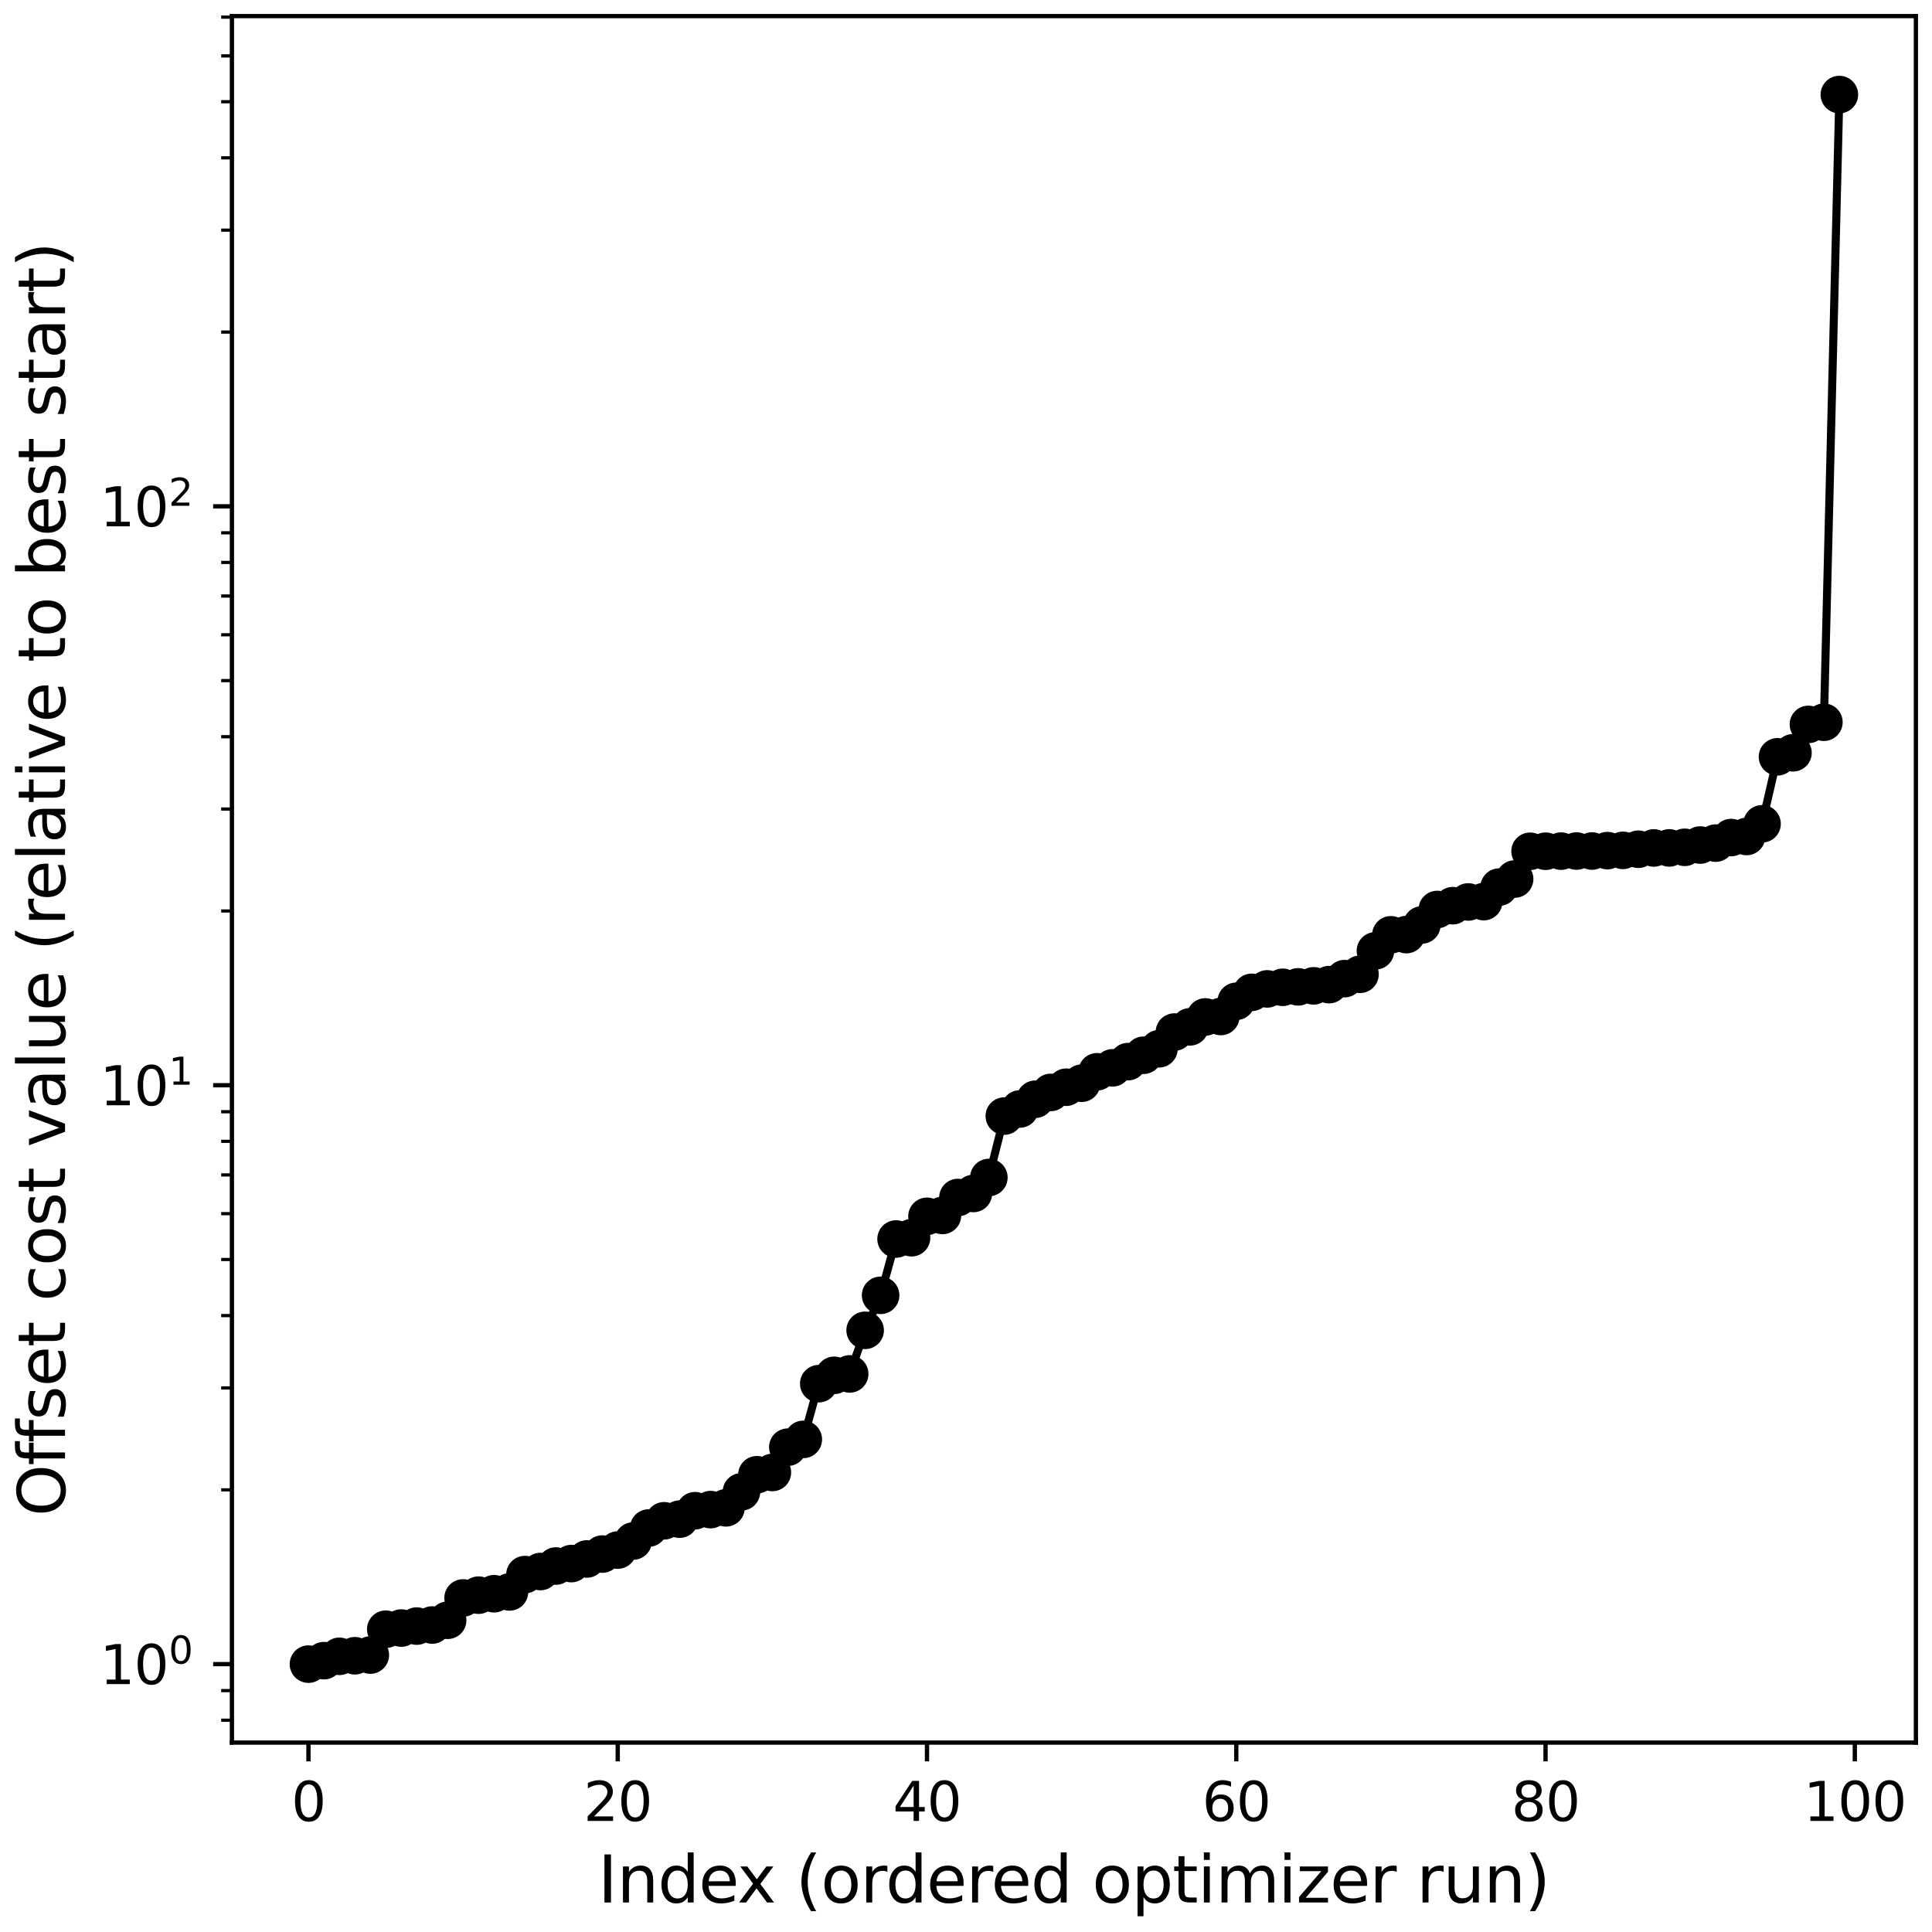 <?xml version="1.0" encoding="utf-8" standalone="no"?>
<!DOCTYPE svg PUBLIC "-//W3C//DTD SVG 1.1//EN"
  "http://www.w3.org/Graphics/SVG/1.1/DTD/svg11.dtd">
<svg xmlns:xlink="http://www.w3.org/1999/xlink" width="360pt" height="360pt" viewBox="0 0 360 360" xmlns="http://www.w3.org/2000/svg" version="1.1">
 <defs>
  <style type="text/css">*{stroke-linejoin: round; stroke-linecap: butt}</style>
 </defs>
 <g id="figure_1">
  <g id="patch_1">
   <path d="M 0 360 
L 360 360 
L 360 0 
L 0 0 
z
" style="fill: #ffffff"/>
  </g>
  <g id="axes_1">
   <g id="patch_2">
    <path d="M 43.214 324.708 
L 357 324.708 
L 357 3 
L 43.214 3 
z
" style="fill: #ffffff"/>
   </g>
   <g id="matplotlib.axis_1">
    <g id="xtick_1">
     <g id="line2d_1">
      <defs>
       <path id="m463ce1bfd2" d="M 0 0 
L 0 3.5 
" style="stroke: #000000; stroke-width: 0.8"/>
      </defs>
      <g>
       <use xlink:href="#m463ce1bfd2" x="57.477" y="324.708" style="stroke: #000000; stroke-width: 0.8"/>
      </g>
     </g>
     <g id="text_1">
      <!-- 0 -->
      <g transform="translate(54.296 339.306) scale(0.1 -0.1)">
       <defs>
        <path id="DejaVuSans-30" d="M 2034 4250 
Q 1547 4250 1301 3770 
Q 1056 3291 1056 2328 
Q 1056 1369 1301 889 
Q 1547 409 2034 409 
Q 2525 409 2770 889 
Q 3016 1369 3016 2328 
Q 3016 3291 2770 3770 
Q 2525 4250 2034 4250 
z
M 2034 4750 
Q 2819 4750 3233 4129 
Q 3647 3509 3647 2328 
Q 3647 1150 3233 529 
Q 2819 -91 2034 -91 
Q 1250 -91 836 529 
Q 422 1150 422 2328 
Q 422 3509 836 4129 
Q 1250 4750 2034 4750 
z
" transform="scale(0.016)"/>
       </defs>
       <use xlink:href="#DejaVuSans-30"/>
      </g>
     </g>
    </g>
    <g id="xtick_2">
     <g id="line2d_2">
      <g>
       <use xlink:href="#m463ce1bfd2" x="115.105" y="324.708" style="stroke: #000000; stroke-width: 0.8"/>
      </g>
     </g>
     <g id="text_2">
      <!-- 20 -->
      <g transform="translate(108.743 339.306) scale(0.1 -0.1)">
       <defs>
        <path id="DejaVuSans-32" d="M 1228 531 
L 3431 531 
L 3431 0 
L 469 0 
L 469 531 
Q 828 903 1448 1529 
Q 2069 2156 2228 2338 
Q 2531 2678 2651 2914 
Q 2772 3150 2772 3378 
Q 2772 3750 2511 3984 
Q 2250 4219 1831 4219 
Q 1534 4219 1204 4116 
Q 875 4013 500 3803 
L 500 4441 
Q 881 4594 1212 4672 
Q 1544 4750 1819 4750 
Q 2544 4750 2975 4387 
Q 3406 4025 3406 3419 
Q 3406 3131 3298 2873 
Q 3191 2616 2906 2266 
Q 2828 2175 2409 1742 
Q 1991 1309 1228 531 
z
" transform="scale(0.016)"/>
       </defs>
       <use xlink:href="#DejaVuSans-32"/>
       <use xlink:href="#DejaVuSans-30" x="63.623"/>
      </g>
     </g>
    </g>
    <g id="xtick_3">
     <g id="line2d_3">
      <g>
       <use xlink:href="#m463ce1bfd2" x="172.733" y="324.708" style="stroke: #000000; stroke-width: 0.8"/>
      </g>
     </g>
     <g id="text_3">
      <!-- 40 -->
      <g transform="translate(166.371 339.306) scale(0.1 -0.1)">
       <defs>
        <path id="DejaVuSans-34" d="M 2419 4116 
L 825 1625 
L 2419 1625 
L 2419 4116 
z
M 2253 4666 
L 3047 4666 
L 3047 1625 
L 3713 1625 
L 3713 1100 
L 3047 1100 
L 3047 0 
L 2419 0 
L 2419 1100 
L 313 1100 
L 313 1709 
L 2253 4666 
z
" transform="scale(0.016)"/>
       </defs>
       <use xlink:href="#DejaVuSans-34"/>
       <use xlink:href="#DejaVuSans-30" x="63.623"/>
      </g>
     </g>
    </g>
    <g id="xtick_4">
     <g id="line2d_4">
      <g>
       <use xlink:href="#m463ce1bfd2" x="230.362" y="324.708" style="stroke: #000000; stroke-width: 0.8"/>
      </g>
     </g>
     <g id="text_4">
      <!-- 60 -->
      <g transform="translate(223.999 339.306) scale(0.1 -0.1)">
       <defs>
        <path id="DejaVuSans-36" d="M 2113 2584 
Q 1688 2584 1439 2293 
Q 1191 2003 1191 1497 
Q 1191 994 1439 701 
Q 1688 409 2113 409 
Q 2538 409 2786 701 
Q 3034 994 3034 1497 
Q 3034 2003 2786 2293 
Q 2538 2584 2113 2584 
z
M 3366 4563 
L 3366 3988 
Q 3128 4100 2886 4159 
Q 2644 4219 2406 4219 
Q 1781 4219 1451 3797 
Q 1122 3375 1075 2522 
Q 1259 2794 1537 2939 
Q 1816 3084 2150 3084 
Q 2853 3084 3261 2657 
Q 3669 2231 3669 1497 
Q 3669 778 3244 343 
Q 2819 -91 2113 -91 
Q 1303 -91 875 529 
Q 447 1150 447 2328 
Q 447 3434 972 4092 
Q 1497 4750 2381 4750 
Q 2619 4750 2861 4703 
Q 3103 4656 3366 4563 
z
" transform="scale(0.016)"/>
       </defs>
       <use xlink:href="#DejaVuSans-36"/>
       <use xlink:href="#DejaVuSans-30" x="63.623"/>
      </g>
     </g>
    </g>
    <g id="xtick_5">
     <g id="line2d_5">
      <g>
       <use xlink:href="#m463ce1bfd2" x="287.99" y="324.708" style="stroke: #000000; stroke-width: 0.8"/>
      </g>
     </g>
     <g id="text_5">
      <!-- 80 -->
      <g transform="translate(281.627 339.306) scale(0.1 -0.1)">
       <defs>
        <path id="DejaVuSans-38" d="M 2034 2216 
Q 1584 2216 1326 1975 
Q 1069 1734 1069 1313 
Q 1069 891 1326 650 
Q 1584 409 2034 409 
Q 2484 409 2743 651 
Q 3003 894 3003 1313 
Q 3003 1734 2745 1975 
Q 2488 2216 2034 2216 
z
M 1403 2484 
Q 997 2584 770 2862 
Q 544 3141 544 3541 
Q 544 4100 942 4425 
Q 1341 4750 2034 4750 
Q 2731 4750 3128 4425 
Q 3525 4100 3525 3541 
Q 3525 3141 3298 2862 
Q 3072 2584 2669 2484 
Q 3125 2378 3379 2068 
Q 3634 1759 3634 1313 
Q 3634 634 3220 271 
Q 2806 -91 2034 -91 
Q 1263 -91 848 271 
Q 434 634 434 1313 
Q 434 1759 690 2068 
Q 947 2378 1403 2484 
z
M 1172 3481 
Q 1172 3119 1398 2916 
Q 1625 2713 2034 2713 
Q 2441 2713 2670 2916 
Q 2900 3119 2900 3481 
Q 2900 3844 2670 4047 
Q 2441 4250 2034 4250 
Q 1625 4250 1398 4047 
Q 1172 3844 1172 3481 
z
" transform="scale(0.016)"/>
       </defs>
       <use xlink:href="#DejaVuSans-38"/>
       <use xlink:href="#DejaVuSans-30" x="63.623"/>
      </g>
     </g>
    </g>
    <g id="xtick_6">
     <g id="line2d_6">
      <g>
       <use xlink:href="#m463ce1bfd2" x="345.618" y="324.708" style="stroke: #000000; stroke-width: 0.8"/>
      </g>
     </g>
     <g id="text_6">
      <!-- 100 -->
      <g transform="translate(336.074 339.306) scale(0.1 -0.1)">
       <defs>
        <path id="DejaVuSans-31" d="M 794 531 
L 1825 531 
L 1825 4091 
L 703 3866 
L 703 4441 
L 1819 4666 
L 2450 4666 
L 2450 531 
L 3481 531 
L 3481 0 
L 794 0 
L 794 531 
z
" transform="scale(0.016)"/>
       </defs>
       <use xlink:href="#DejaVuSans-31"/>
       <use xlink:href="#DejaVuSans-30" x="63.623"/>
       <use xlink:href="#DejaVuSans-30" x="127.246"/>
      </g>
     </g>
    </g>
    <g id="text_7">
     <!-- Index (ordered optimizer run) -->
     <g transform="translate(111.429 354.504) scale(0.12 -0.12)">
      <defs>
       <path id="DejaVuSans-49" d="M 628 4666 
L 1259 4666 
L 1259 0 
L 628 0 
L 628 4666 
z
" transform="scale(0.016)"/>
       <path id="DejaVuSans-6e" d="M 3513 2113 
L 3513 0 
L 2938 0 
L 2938 2094 
Q 2938 2591 2744 2837 
Q 2550 3084 2163 3084 
Q 1697 3084 1428 2787 
Q 1159 2491 1159 1978 
L 1159 0 
L 581 0 
L 581 3500 
L 1159 3500 
L 1159 2956 
Q 1366 3272 1645 3428 
Q 1925 3584 2291 3584 
Q 2894 3584 3203 3211 
Q 3513 2838 3513 2113 
z
" transform="scale(0.016)"/>
       <path id="DejaVuSans-64" d="M 2906 2969 
L 2906 4863 
L 3481 4863 
L 3481 0 
L 2906 0 
L 2906 525 
Q 2725 213 2448 61 
Q 2172 -91 1784 -91 
Q 1150 -91 751 415 
Q 353 922 353 1747 
Q 353 2572 751 3078 
Q 1150 3584 1784 3584 
Q 2172 3584 2448 3432 
Q 2725 3281 2906 2969 
z
M 947 1747 
Q 947 1113 1208 752 
Q 1469 391 1925 391 
Q 2381 391 2643 752 
Q 2906 1113 2906 1747 
Q 2906 2381 2643 2742 
Q 2381 3103 1925 3103 
Q 1469 3103 1208 2742 
Q 947 2381 947 1747 
z
" transform="scale(0.016)"/>
       <path id="DejaVuSans-65" d="M 3597 1894 
L 3597 1613 
L 953 1613 
Q 991 1019 1311 708 
Q 1631 397 2203 397 
Q 2534 397 2845 478 
Q 3156 559 3463 722 
L 3463 178 
Q 3153 47 2828 -22 
Q 2503 -91 2169 -91 
Q 1331 -91 842 396 
Q 353 884 353 1716 
Q 353 2575 817 3079 
Q 1281 3584 2069 3584 
Q 2775 3584 3186 3129 
Q 3597 2675 3597 1894 
z
M 3022 2063 
Q 3016 2534 2758 2815 
Q 2500 3097 2075 3097 
Q 1594 3097 1305 2825 
Q 1016 2553 972 2059 
L 3022 2063 
z
" transform="scale(0.016)"/>
       <path id="DejaVuSans-78" d="M 3513 3500 
L 2247 1797 
L 3578 0 
L 2900 0 
L 1881 1375 
L 863 0 
L 184 0 
L 1544 1831 
L 300 3500 
L 978 3500 
L 1906 2253 
L 2834 3500 
L 3513 3500 
z
" transform="scale(0.016)"/>
       <path id="DejaVuSans-20" transform="scale(0.016)"/>
       <path id="DejaVuSans-28" d="M 1984 4856 
Q 1566 4138 1362 3434 
Q 1159 2731 1159 2009 
Q 1159 1288 1364 580 
Q 1569 -128 1984 -844 
L 1484 -844 
Q 1016 -109 783 600 
Q 550 1309 550 2009 
Q 550 2706 781 3412 
Q 1013 4119 1484 4856 
L 1984 4856 
z
" transform="scale(0.016)"/>
       <path id="DejaVuSans-6f" d="M 1959 3097 
Q 1497 3097 1228 2736 
Q 959 2375 959 1747 
Q 959 1119 1226 758 
Q 1494 397 1959 397 
Q 2419 397 2687 759 
Q 2956 1122 2956 1747 
Q 2956 2369 2687 2733 
Q 2419 3097 1959 3097 
z
M 1959 3584 
Q 2709 3584 3137 3096 
Q 3566 2609 3566 1747 
Q 3566 888 3137 398 
Q 2709 -91 1959 -91 
Q 1206 -91 779 398 
Q 353 888 353 1747 
Q 353 2609 779 3096 
Q 1206 3584 1959 3584 
z
" transform="scale(0.016)"/>
       <path id="DejaVuSans-72" d="M 2631 2963 
Q 2534 3019 2420 3045 
Q 2306 3072 2169 3072 
Q 1681 3072 1420 2755 
Q 1159 2438 1159 1844 
L 1159 0 
L 581 0 
L 581 3500 
L 1159 3500 
L 1159 2956 
Q 1341 3275 1631 3429 
Q 1922 3584 2338 3584 
Q 2397 3584 2469 3576 
Q 2541 3569 2628 3553 
L 2631 2963 
z
" transform="scale(0.016)"/>
       <path id="DejaVuSans-70" d="M 1159 525 
L 1159 -1331 
L 581 -1331 
L 581 3500 
L 1159 3500 
L 1159 2969 
Q 1341 3281 1617 3432 
Q 1894 3584 2278 3584 
Q 2916 3584 3314 3078 
Q 3713 2572 3713 1747 
Q 3713 922 3314 415 
Q 2916 -91 2278 -91 
Q 1894 -91 1617 61 
Q 1341 213 1159 525 
z
M 3116 1747 
Q 3116 2381 2855 2742 
Q 2594 3103 2138 3103 
Q 1681 3103 1420 2742 
Q 1159 2381 1159 1747 
Q 1159 1113 1420 752 
Q 1681 391 2138 391 
Q 2594 391 2855 752 
Q 3116 1113 3116 1747 
z
" transform="scale(0.016)"/>
       <path id="DejaVuSans-74" d="M 1172 4494 
L 1172 3500 
L 2356 3500 
L 2356 3053 
L 1172 3053 
L 1172 1153 
Q 1172 725 1289 603 
Q 1406 481 1766 481 
L 2356 481 
L 2356 0 
L 1766 0 
Q 1100 0 847 248 
Q 594 497 594 1153 
L 594 3053 
L 172 3053 
L 172 3500 
L 594 3500 
L 594 4494 
L 1172 4494 
z
" transform="scale(0.016)"/>
       <path id="DejaVuSans-69" d="M 603 3500 
L 1178 3500 
L 1178 0 
L 603 0 
L 603 3500 
z
M 603 4863 
L 1178 4863 
L 1178 4134 
L 603 4134 
L 603 4863 
z
" transform="scale(0.016)"/>
       <path id="DejaVuSans-6d" d="M 3328 2828 
Q 3544 3216 3844 3400 
Q 4144 3584 4550 3584 
Q 5097 3584 5394 3201 
Q 5691 2819 5691 2113 
L 5691 0 
L 5113 0 
L 5113 2094 
Q 5113 2597 4934 2840 
Q 4756 3084 4391 3084 
Q 3944 3084 3684 2787 
Q 3425 2491 3425 1978 
L 3425 0 
L 2847 0 
L 2847 2094 
Q 2847 2600 2669 2842 
Q 2491 3084 2119 3084 
Q 1678 3084 1418 2786 
Q 1159 2488 1159 1978 
L 1159 0 
L 581 0 
L 581 3500 
L 1159 3500 
L 1159 2956 
Q 1356 3278 1631 3431 
Q 1906 3584 2284 3584 
Q 2666 3584 2933 3390 
Q 3200 3197 3328 2828 
z
" transform="scale(0.016)"/>
       <path id="DejaVuSans-7a" d="M 353 3500 
L 3084 3500 
L 3084 2975 
L 922 459 
L 3084 459 
L 3084 0 
L 275 0 
L 275 525 
L 2438 3041 
L 353 3041 
L 353 3500 
z
" transform="scale(0.016)"/>
       <path id="DejaVuSans-75" d="M 544 1381 
L 544 3500 
L 1119 3500 
L 1119 1403 
Q 1119 906 1312 657 
Q 1506 409 1894 409 
Q 2359 409 2629 706 
Q 2900 1003 2900 1516 
L 2900 3500 
L 3475 3500 
L 3475 0 
L 2900 0 
L 2900 538 
Q 2691 219 2414 64 
Q 2138 -91 1772 -91 
Q 1169 -91 856 284 
Q 544 659 544 1381 
z
M 1991 3584 
L 1991 3584 
z
" transform="scale(0.016)"/>
       <path id="DejaVuSans-29" d="M 513 4856 
L 1013 4856 
Q 1481 4119 1714 3412 
Q 1947 2706 1947 2009 
Q 1947 1309 1714 600 
Q 1481 -109 1013 -844 
L 513 -844 
Q 928 -128 1133 580 
Q 1338 1288 1338 2009 
Q 1338 2731 1133 3434 
Q 928 4138 513 4856 
z
" transform="scale(0.016)"/>
      </defs>
      <use xlink:href="#DejaVuSans-49"/>
      <use xlink:href="#DejaVuSans-6e" x="29.492"/>
      <use xlink:href="#DejaVuSans-64" x="92.871"/>
      <use xlink:href="#DejaVuSans-65" x="156.348"/>
      <use xlink:href="#DejaVuSans-78" x="216.121"/>
      <use xlink:href="#DejaVuSans-20" x="275.301"/>
      <use xlink:href="#DejaVuSans-28" x="307.088"/>
      <use xlink:href="#DejaVuSans-6f" x="346.102"/>
      <use xlink:href="#DejaVuSans-72" x="407.283"/>
      <use xlink:href="#DejaVuSans-64" x="446.646"/>
      <use xlink:href="#DejaVuSans-65" x="510.123"/>
      <use xlink:href="#DejaVuSans-72" x="571.646"/>
      <use xlink:href="#DejaVuSans-65" x="610.51"/>
      <use xlink:href="#DejaVuSans-64" x="672.033"/>
      <use xlink:href="#DejaVuSans-20" x="735.51"/>
      <use xlink:href="#DejaVuSans-6f" x="767.297"/>
      <use xlink:href="#DejaVuSans-70" x="828.479"/>
      <use xlink:href="#DejaVuSans-74" x="891.955"/>
      <use xlink:href="#DejaVuSans-69" x="931.164"/>
      <use xlink:href="#DejaVuSans-6d" x="958.947"/>
      <use xlink:href="#DejaVuSans-69" x="1056.359"/>
      <use xlink:href="#DejaVuSans-7a" x="1084.143"/>
      <use xlink:href="#DejaVuSans-65" x="1136.633"/>
      <use xlink:href="#DejaVuSans-72" x="1198.156"/>
      <use xlink:href="#DejaVuSans-20" x="1239.27"/>
      <use xlink:href="#DejaVuSans-72" x="1271.057"/>
      <use xlink:href="#DejaVuSans-75" x="1312.17"/>
      <use xlink:href="#DejaVuSans-6e" x="1375.549"/>
      <use xlink:href="#DejaVuSans-29" x="1438.928"/>
     </g>
    </g>
   </g>
   <g id="matplotlib.axis_2">
    <g id="ytick_1">
     <g id="line2d_7">
      <defs>
       <path id="m748cd86ed4" d="M 0 0 
L -3.5 0 
" style="stroke: #000000; stroke-width: 0.8"/>
      </defs>
      <g>
       <use xlink:href="#m748cd86ed4" x="43.214" y="310.085" style="stroke: #000000; stroke-width: 0.8"/>
      </g>
     </g>
     <g id="text_8">
      <!-- $\mathdefault{10^{0}}$ -->
      <g transform="translate(18.614 313.884) scale(0.1 -0.1)">
       <use xlink:href="#DejaVuSans-31" transform="translate(0 0.766)"/>
       <use xlink:href="#DejaVuSans-30" transform="translate(63.623 0.766)"/>
       <use xlink:href="#DejaVuSans-30" transform="translate(128.203 39.047) scale(0.7)"/>
      </g>
     </g>
    </g>
    <g id="ytick_2">
     <g id="line2d_8">
      <g>
       <use xlink:href="#m748cd86ed4" x="43.214" y="202.218" style="stroke: #000000; stroke-width: 0.8"/>
      </g>
     </g>
     <g id="text_9">
      <!-- $\mathdefault{10^{1}}$ -->
      <g transform="translate(18.614 206.017) scale(0.1 -0.1)">
       <use xlink:href="#DejaVuSans-31" transform="translate(0 0.684)"/>
       <use xlink:href="#DejaVuSans-30" transform="translate(63.623 0.684)"/>
       <use xlink:href="#DejaVuSans-31" transform="translate(128.203 38.966) scale(0.7)"/>
      </g>
     </g>
    </g>
    <g id="ytick_3">
     <g id="line2d_9">
      <g>
       <use xlink:href="#m748cd86ed4" x="43.214" y="94.35" style="stroke: #000000; stroke-width: 0.8"/>
      </g>
     </g>
     <g id="text_10">
      <!-- $\mathdefault{10^{2}}$ -->
      <g transform="translate(18.614 98.149) scale(0.1 -0.1)">
       <use xlink:href="#DejaVuSans-31" transform="translate(0 0.766)"/>
       <use xlink:href="#DejaVuSans-30" transform="translate(63.623 0.766)"/>
       <use xlink:href="#DejaVuSans-32" transform="translate(128.203 39.047) scale(0.7)"/>
      </g>
     </g>
    </g>
    <g id="ytick_4">
     <g id="line2d_10">
      <defs>
       <path id="mf59b5f9a38" d="M 0 0 
L -2 0 
" style="stroke: #000000; stroke-width: 0.6"/>
      </defs>
      <g>
       <use xlink:href="#mf59b5f9a38" x="43.214" y="320.538" style="stroke: #000000; stroke-width: 0.6"/>
      </g>
     </g>
    </g>
    <g id="ytick_5">
     <g id="line2d_11">
      <g>
       <use xlink:href="#mf59b5f9a38" x="43.214" y="315.021" style="stroke: #000000; stroke-width: 0.6"/>
      </g>
     </g>
    </g>
    <g id="ytick_6">
     <g id="line2d_12">
      <g>
       <use xlink:href="#mf59b5f9a38" x="43.214" y="277.614" style="stroke: #000000; stroke-width: 0.6"/>
      </g>
     </g>
    </g>
    <g id="ytick_7">
     <g id="line2d_13">
      <g>
       <use xlink:href="#mf59b5f9a38" x="43.214" y="258.619" style="stroke: #000000; stroke-width: 0.6"/>
      </g>
     </g>
    </g>
    <g id="ytick_8">
     <g id="line2d_14">
      <g>
       <use xlink:href="#mf59b5f9a38" x="43.214" y="245.142" style="stroke: #000000; stroke-width: 0.6"/>
      </g>
     </g>
    </g>
    <g id="ytick_9">
     <g id="line2d_15">
      <g>
       <use xlink:href="#mf59b5f9a38" x="43.214" y="234.689" style="stroke: #000000; stroke-width: 0.6"/>
      </g>
     </g>
    </g>
    <g id="ytick_10">
     <g id="line2d_16">
      <g>
       <use xlink:href="#mf59b5f9a38" x="43.214" y="226.148" style="stroke: #000000; stroke-width: 0.6"/>
      </g>
     </g>
    </g>
    <g id="ytick_11">
     <g id="line2d_17">
      <g>
       <use xlink:href="#mf59b5f9a38" x="43.214" y="218.926" style="stroke: #000000; stroke-width: 0.6"/>
      </g>
     </g>
    </g>
    <g id="ytick_12">
     <g id="line2d_18">
      <g>
       <use xlink:href="#mf59b5f9a38" x="43.214" y="212.671" style="stroke: #000000; stroke-width: 0.6"/>
      </g>
     </g>
    </g>
    <g id="ytick_13">
     <g id="line2d_19">
      <g>
       <use xlink:href="#mf59b5f9a38" x="43.214" y="207.153" style="stroke: #000000; stroke-width: 0.6"/>
      </g>
     </g>
    </g>
    <g id="ytick_14">
     <g id="line2d_20">
      <g>
       <use xlink:href="#mf59b5f9a38" x="43.214" y="169.746" style="stroke: #000000; stroke-width: 0.6"/>
      </g>
     </g>
    </g>
    <g id="ytick_15">
     <g id="line2d_21">
      <g>
       <use xlink:href="#mf59b5f9a38" x="43.214" y="150.752" style="stroke: #000000; stroke-width: 0.6"/>
      </g>
     </g>
    </g>
    <g id="ytick_16">
     <g id="line2d_22">
      <g>
       <use xlink:href="#mf59b5f9a38" x="43.214" y="137.275" style="stroke: #000000; stroke-width: 0.6"/>
      </g>
     </g>
    </g>
    <g id="ytick_17">
     <g id="line2d_23">
      <g>
       <use xlink:href="#mf59b5f9a38" x="43.214" y="126.822" style="stroke: #000000; stroke-width: 0.6"/>
      </g>
     </g>
    </g>
    <g id="ytick_18">
     <g id="line2d_24">
      <g>
       <use xlink:href="#mf59b5f9a38" x="43.214" y="118.28" style="stroke: #000000; stroke-width: 0.6"/>
      </g>
     </g>
    </g>
    <g id="ytick_19">
     <g id="line2d_25">
      <g>
       <use xlink:href="#mf59b5f9a38" x="43.214" y="111.059" style="stroke: #000000; stroke-width: 0.6"/>
      </g>
     </g>
    </g>
    <g id="ytick_20">
     <g id="line2d_26">
      <g>
       <use xlink:href="#mf59b5f9a38" x="43.214" y="104.804" style="stroke: #000000; stroke-width: 0.6"/>
      </g>
     </g>
    </g>
    <g id="ytick_21">
     <g id="line2d_27">
      <g>
       <use xlink:href="#mf59b5f9a38" x="43.214" y="99.286" style="stroke: #000000; stroke-width: 0.6"/>
      </g>
     </g>
    </g>
    <g id="ytick_22">
     <g id="line2d_28">
      <g>
       <use xlink:href="#mf59b5f9a38" x="43.214" y="61.879" style="stroke: #000000; stroke-width: 0.6"/>
      </g>
     </g>
    </g>
    <g id="ytick_23">
     <g id="line2d_29">
      <g>
       <use xlink:href="#mf59b5f9a38" x="43.214" y="42.884" style="stroke: #000000; stroke-width: 0.6"/>
      </g>
     </g>
    </g>
    <g id="ytick_24">
     <g id="line2d_30">
      <g>
       <use xlink:href="#mf59b5f9a38" x="43.214" y="29.408" style="stroke: #000000; stroke-width: 0.6"/>
      </g>
     </g>
    </g>
    <g id="ytick_25">
     <g id="line2d_31">
      <g>
       <use xlink:href="#mf59b5f9a38" x="43.214" y="18.954" style="stroke: #000000; stroke-width: 0.6"/>
      </g>
     </g>
    </g>
    <g id="ytick_26">
     <g id="line2d_32">
      <g>
       <use xlink:href="#mf59b5f9a38" x="43.214" y="10.413" style="stroke: #000000; stroke-width: 0.6"/>
      </g>
     </g>
    </g>
    <g id="ytick_27">
     <g id="line2d_33">
      <g>
       <use xlink:href="#mf59b5f9a38" x="43.214" y="3.192" style="stroke: #000000; stroke-width: 0.6"/>
      </g>
     </g>
    </g>
    <g id="text_11">
     <!-- Offset cost value (relative to best start) -->
     <g transform="translate(12.118 282.537) rotate(-90) scale(0.12 -0.12)">
      <defs>
       <path id="DejaVuSans-4f" d="M 2522 4238 
Q 1834 4238 1429 3725 
Q 1025 3213 1025 2328 
Q 1025 1447 1429 934 
Q 1834 422 2522 422 
Q 3209 422 3611 934 
Q 4013 1447 4013 2328 
Q 4013 3213 3611 3725 
Q 3209 4238 2522 4238 
z
M 2522 4750 
Q 3503 4750 4090 4092 
Q 4678 3434 4678 2328 
Q 4678 1225 4090 567 
Q 3503 -91 2522 -91 
Q 1538 -91 948 565 
Q 359 1222 359 2328 
Q 359 3434 948 4092 
Q 1538 4750 2522 4750 
z
" transform="scale(0.016)"/>
       <path id="DejaVuSans-66" d="M 2375 4863 
L 2375 4384 
L 1825 4384 
Q 1516 4384 1395 4259 
Q 1275 4134 1275 3809 
L 1275 3500 
L 2222 3500 
L 2222 3053 
L 1275 3053 
L 1275 0 
L 697 0 
L 697 3053 
L 147 3053 
L 147 3500 
L 697 3500 
L 697 3744 
Q 697 4328 969 4595 
Q 1241 4863 1831 4863 
L 2375 4863 
z
" transform="scale(0.016)"/>
       <path id="DejaVuSans-73" d="M 2834 3397 
L 2834 2853 
Q 2591 2978 2328 3040 
Q 2066 3103 1784 3103 
Q 1356 3103 1142 2972 
Q 928 2841 928 2578 
Q 928 2378 1081 2264 
Q 1234 2150 1697 2047 
L 1894 2003 
Q 2506 1872 2764 1633 
Q 3022 1394 3022 966 
Q 3022 478 2636 193 
Q 2250 -91 1575 -91 
Q 1294 -91 989 -36 
Q 684 19 347 128 
L 347 722 
Q 666 556 975 473 
Q 1284 391 1588 391 
Q 1994 391 2212 530 
Q 2431 669 2431 922 
Q 2431 1156 2273 1281 
Q 2116 1406 1581 1522 
L 1381 1569 
Q 847 1681 609 1914 
Q 372 2147 372 2553 
Q 372 3047 722 3315 
Q 1072 3584 1716 3584 
Q 2034 3584 2315 3537 
Q 2597 3491 2834 3397 
z
" transform="scale(0.016)"/>
       <path id="DejaVuSans-63" d="M 3122 3366 
L 3122 2828 
Q 2878 2963 2633 3030 
Q 2388 3097 2138 3097 
Q 1578 3097 1268 2742 
Q 959 2388 959 1747 
Q 959 1106 1268 751 
Q 1578 397 2138 397 
Q 2388 397 2633 464 
Q 2878 531 3122 666 
L 3122 134 
Q 2881 22 2623 -34 
Q 2366 -91 2075 -91 
Q 1284 -91 818 406 
Q 353 903 353 1747 
Q 353 2603 823 3093 
Q 1294 3584 2113 3584 
Q 2378 3584 2631 3529 
Q 2884 3475 3122 3366 
z
" transform="scale(0.016)"/>
       <path id="DejaVuSans-76" d="M 191 3500 
L 800 3500 
L 1894 563 
L 2988 3500 
L 3597 3500 
L 2284 0 
L 1503 0 
L 191 3500 
z
" transform="scale(0.016)"/>
       <path id="DejaVuSans-61" d="M 2194 1759 
Q 1497 1759 1228 1600 
Q 959 1441 959 1056 
Q 959 750 1161 570 
Q 1363 391 1709 391 
Q 2188 391 2477 730 
Q 2766 1069 2766 1631 
L 2766 1759 
L 2194 1759 
z
M 3341 1997 
L 3341 0 
L 2766 0 
L 2766 531 
Q 2569 213 2275 61 
Q 1981 -91 1556 -91 
Q 1019 -91 701 211 
Q 384 513 384 1019 
Q 384 1609 779 1909 
Q 1175 2209 1959 2209 
L 2766 2209 
L 2766 2266 
Q 2766 2663 2505 2880 
Q 2244 3097 1772 3097 
Q 1472 3097 1187 3025 
Q 903 2953 641 2809 
L 641 3341 
Q 956 3463 1253 3523 
Q 1550 3584 1831 3584 
Q 2591 3584 2966 3190 
Q 3341 2797 3341 1997 
z
" transform="scale(0.016)"/>
       <path id="DejaVuSans-6c" d="M 603 4863 
L 1178 4863 
L 1178 0 
L 603 0 
L 603 4863 
z
" transform="scale(0.016)"/>
       <path id="DejaVuSans-62" d="M 3116 1747 
Q 3116 2381 2855 2742 
Q 2594 3103 2138 3103 
Q 1681 3103 1420 2742 
Q 1159 2381 1159 1747 
Q 1159 1113 1420 752 
Q 1681 391 2138 391 
Q 2594 391 2855 752 
Q 3116 1113 3116 1747 
z
M 1159 2969 
Q 1341 3281 1617 3432 
Q 1894 3584 2278 3584 
Q 2916 3584 3314 3078 
Q 3713 2572 3713 1747 
Q 3713 922 3314 415 
Q 2916 -91 2278 -91 
Q 1894 -91 1617 61 
Q 1341 213 1159 525 
L 1159 0 
L 581 0 
L 581 4863 
L 1159 4863 
L 1159 2969 
z
" transform="scale(0.016)"/>
      </defs>
      <use xlink:href="#DejaVuSans-4f"/>
      <use xlink:href="#DejaVuSans-66" x="78.711"/>
      <use xlink:href="#DejaVuSans-66" x="113.916"/>
      <use xlink:href="#DejaVuSans-73" x="149.121"/>
      <use xlink:href="#DejaVuSans-65" x="201.221"/>
      <use xlink:href="#DejaVuSans-74" x="262.744"/>
      <use xlink:href="#DejaVuSans-20" x="301.953"/>
      <use xlink:href="#DejaVuSans-63" x="333.74"/>
      <use xlink:href="#DejaVuSans-6f" x="388.721"/>
      <use xlink:href="#DejaVuSans-73" x="449.902"/>
      <use xlink:href="#DejaVuSans-74" x="502.002"/>
      <use xlink:href="#DejaVuSans-20" x="541.211"/>
      <use xlink:href="#DejaVuSans-76" x="572.998"/>
      <use xlink:href="#DejaVuSans-61" x="632.178"/>
      <use xlink:href="#DejaVuSans-6c" x="693.457"/>
      <use xlink:href="#DejaVuSans-75" x="721.24"/>
      <use xlink:href="#DejaVuSans-65" x="784.619"/>
      <use xlink:href="#DejaVuSans-20" x="846.143"/>
      <use xlink:href="#DejaVuSans-28" x="877.93"/>
      <use xlink:href="#DejaVuSans-72" x="916.943"/>
      <use xlink:href="#DejaVuSans-65" x="955.807"/>
      <use xlink:href="#DejaVuSans-6c" x="1017.33"/>
      <use xlink:href="#DejaVuSans-61" x="1045.113"/>
      <use xlink:href="#DejaVuSans-74" x="1106.393"/>
      <use xlink:href="#DejaVuSans-69" x="1145.602"/>
      <use xlink:href="#DejaVuSans-76" x="1173.385"/>
      <use xlink:href="#DejaVuSans-65" x="1232.564"/>
      <use xlink:href="#DejaVuSans-20" x="1294.088"/>
      <use xlink:href="#DejaVuSans-74" x="1325.875"/>
      <use xlink:href="#DejaVuSans-6f" x="1365.084"/>
      <use xlink:href="#DejaVuSans-20" x="1426.266"/>
      <use xlink:href="#DejaVuSans-62" x="1458.053"/>
      <use xlink:href="#DejaVuSans-65" x="1521.529"/>
      <use xlink:href="#DejaVuSans-73" x="1583.053"/>
      <use xlink:href="#DejaVuSans-74" x="1635.152"/>
      <use xlink:href="#DejaVuSans-20" x="1674.361"/>
      <use xlink:href="#DejaVuSans-73" x="1706.148"/>
      <use xlink:href="#DejaVuSans-74" x="1758.248"/>
      <use xlink:href="#DejaVuSans-61" x="1797.457"/>
      <use xlink:href="#DejaVuSans-72" x="1858.736"/>
      <use xlink:href="#DejaVuSans-74" x="1899.85"/>
      <use xlink:href="#DejaVuSans-29" x="1939.059"/>
     </g>
    </g>
   </g>
   <g id="line2d_34">
    <path d="M 57.477 310.085 
L 60.358 309.438 
L 63.24 308.631 
L 66.121 308.526 
L 69.003 308.395 
L 71.884 303.583 
L 74.765 303.364 
L 77.647 302.998 
L 80.528 302.797 
L 83.41 301.913 
L 86.291 297.754 
L 89.173 297.236 
L 92.054 296.968 
L 94.935 296.634 
L 97.817 293.401 
L 100.698 292.832 
L 103.58 291.807 
L 106.461 291.351 
L 109.342 290.491 
L 112.224 289.58 
L 115.105 288.83 
L 117.987 287.144 
L 120.868 284.726 
L 123.749 283.379 
L 126.631 283.071 
L 129.512 281.5 
L 132.394 281.294 
L 135.275 280.963 
L 138.157 277.98 
L 141.038 274.799 
L 143.919 274.372 
L 146.801 269.661 
L 149.682 268.208 
L 152.564 257.827 
L 155.445 256.271 
L 158.326 256.011 
L 161.208 247.885 
L 164.089 241.364 
L 166.971 230.871 
L 169.852 230.631 
L 172.733 226.644 
L 175.615 226.477 
L 178.496 223.141 
L 181.378 222.384 
L 184.259 219.41 
L 187.141 207.963 
L 190.022 206.646 
L 192.903 204.831 
L 195.785 203.559 
L 198.666 202.588 
L 201.548 201.843 
L 204.429 199.712 
L 207.31 198.974 
L 210.192 197.817 
L 213.073 196.631 
L 215.955 195.425 
L 218.836 192.308 
L 221.717 191.338 
L 224.599 189.492 
L 227.48 189.406 
L 230.362 186.576 
L 233.243 184.908 
L 236.125 184.268 
L 239.006 183.969 
L 241.887 183.887 
L 244.769 183.695 
L 247.65 183.473 
L 250.532 182.357 
L 253.413 181.545 
L 256.294 177.171 
L 259.176 174.19 
L 262.057 174.148 
L 264.939 172.35 
L 267.82 169.471 
L 270.701 168.762 
L 273.583 168.067 
L 276.464 168.002 
L 279.346 165.299 
L 282.227 163.798 
L 285.109 158.626 
L 287.99 158.614 
L 290.871 158.595 
L 293.753 158.578 
L 296.634 158.577 
L 299.516 158.502 
L 302.397 158.455 
L 305.278 158.242 
L 308.16 158.001 
L 311.041 157.995 
L 313.923 157.883 
L 316.804 157.459 
L 319.685 157.1 
L 322.567 156.066 
L 325.448 155.866 
L 328.33 153.505 
L 331.211 141.019 
L 334.093 140.272 
L 336.974 134.984 
L 339.855 134.578 
L 342.737 17.623 
" clip-path="url(#p27a37e7d46)" style="fill: none; stroke: #000000; stroke-width: 1.5; stroke-linecap: square"/>
    <defs>
     <path id="m971c029fed" d="M 0 3 
C 0.796 3 1.559 2.684 2.121 2.121 
C 2.684 1.559 3 0.796 3 0 
C 3 -0.796 2.684 -1.559 2.121 -2.121 
C 1.559 -2.684 0.796 -3 0 -3 
C -0.796 -3 -1.559 -2.684 -2.121 -2.121 
C -2.684 -1.559 -3 -0.796 -3 0 
C -3 0.796 -2.684 1.559 -2.121 2.121 
C -1.559 2.684 -0.796 3 0 3 
z
" style="stroke: #000000"/>
    </defs>
    <g clip-path="url(#p27a37e7d46)">
     <use xlink:href="#m971c029fed" x="57.477" y="310.085" style="stroke: #000000"/>
     <use xlink:href="#m971c029fed" x="60.358" y="309.438" style="stroke: #000000"/>
     <use xlink:href="#m971c029fed" x="63.24" y="308.631" style="stroke: #000000"/>
     <use xlink:href="#m971c029fed" x="66.121" y="308.526" style="stroke: #000000"/>
     <use xlink:href="#m971c029fed" x="69.003" y="308.395" style="stroke: #000000"/>
     <use xlink:href="#m971c029fed" x="71.884" y="303.583" style="stroke: #000000"/>
     <use xlink:href="#m971c029fed" x="74.765" y="303.364" style="stroke: #000000"/>
     <use xlink:href="#m971c029fed" x="77.647" y="302.998" style="stroke: #000000"/>
     <use xlink:href="#m971c029fed" x="80.528" y="302.797" style="stroke: #000000"/>
     <use xlink:href="#m971c029fed" x="83.41" y="301.913" style="stroke: #000000"/>
     <use xlink:href="#m971c029fed" x="86.291" y="297.754" style="stroke: #000000"/>
     <use xlink:href="#m971c029fed" x="89.173" y="297.236" style="stroke: #000000"/>
     <use xlink:href="#m971c029fed" x="92.054" y="296.968" style="stroke: #000000"/>
     <use xlink:href="#m971c029fed" x="94.935" y="296.634" style="stroke: #000000"/>
     <use xlink:href="#m971c029fed" x="97.817" y="293.401" style="stroke: #000000"/>
     <use xlink:href="#m971c029fed" x="100.698" y="292.832" style="stroke: #000000"/>
     <use xlink:href="#m971c029fed" x="103.58" y="291.807" style="stroke: #000000"/>
     <use xlink:href="#m971c029fed" x="106.461" y="291.351" style="stroke: #000000"/>
     <use xlink:href="#m971c029fed" x="109.342" y="290.491" style="stroke: #000000"/>
     <use xlink:href="#m971c029fed" x="112.224" y="289.58" style="stroke: #000000"/>
     <use xlink:href="#m971c029fed" x="115.105" y="288.83" style="stroke: #000000"/>
     <use xlink:href="#m971c029fed" x="117.987" y="287.144" style="stroke: #000000"/>
     <use xlink:href="#m971c029fed" x="120.868" y="284.726" style="stroke: #000000"/>
     <use xlink:href="#m971c029fed" x="123.749" y="283.379" style="stroke: #000000"/>
     <use xlink:href="#m971c029fed" x="126.631" y="283.071" style="stroke: #000000"/>
     <use xlink:href="#m971c029fed" x="129.512" y="281.5" style="stroke: #000000"/>
     <use xlink:href="#m971c029fed" x="132.394" y="281.294" style="stroke: #000000"/>
     <use xlink:href="#m971c029fed" x="135.275" y="280.963" style="stroke: #000000"/>
     <use xlink:href="#m971c029fed" x="138.157" y="277.98" style="stroke: #000000"/>
     <use xlink:href="#m971c029fed" x="141.038" y="274.799" style="stroke: #000000"/>
     <use xlink:href="#m971c029fed" x="143.919" y="274.372" style="stroke: #000000"/>
     <use xlink:href="#m971c029fed" x="146.801" y="269.661" style="stroke: #000000"/>
     <use xlink:href="#m971c029fed" x="149.682" y="268.208" style="stroke: #000000"/>
     <use xlink:href="#m971c029fed" x="152.564" y="257.827" style="stroke: #000000"/>
     <use xlink:href="#m971c029fed" x="155.445" y="256.271" style="stroke: #000000"/>
     <use xlink:href="#m971c029fed" x="158.326" y="256.011" style="stroke: #000000"/>
     <use xlink:href="#m971c029fed" x="161.208" y="247.885" style="stroke: #000000"/>
     <use xlink:href="#m971c029fed" x="164.089" y="241.364" style="stroke: #000000"/>
     <use xlink:href="#m971c029fed" x="166.971" y="230.871" style="stroke: #000000"/>
     <use xlink:href="#m971c029fed" x="169.852" y="230.631" style="stroke: #000000"/>
     <use xlink:href="#m971c029fed" x="172.733" y="226.644" style="stroke: #000000"/>
     <use xlink:href="#m971c029fed" x="175.615" y="226.477" style="stroke: #000000"/>
     <use xlink:href="#m971c029fed" x="178.496" y="223.141" style="stroke: #000000"/>
     <use xlink:href="#m971c029fed" x="181.378" y="222.384" style="stroke: #000000"/>
     <use xlink:href="#m971c029fed" x="184.259" y="219.41" style="stroke: #000000"/>
     <use xlink:href="#m971c029fed" x="187.141" y="207.963" style="stroke: #000000"/>
     <use xlink:href="#m971c029fed" x="190.022" y="206.646" style="stroke: #000000"/>
     <use xlink:href="#m971c029fed" x="192.903" y="204.831" style="stroke: #000000"/>
     <use xlink:href="#m971c029fed" x="195.785" y="203.559" style="stroke: #000000"/>
     <use xlink:href="#m971c029fed" x="198.666" y="202.588" style="stroke: #000000"/>
     <use xlink:href="#m971c029fed" x="201.548" y="201.843" style="stroke: #000000"/>
     <use xlink:href="#m971c029fed" x="204.429" y="199.712" style="stroke: #000000"/>
     <use xlink:href="#m971c029fed" x="207.31" y="198.974" style="stroke: #000000"/>
     <use xlink:href="#m971c029fed" x="210.192" y="197.817" style="stroke: #000000"/>
     <use xlink:href="#m971c029fed" x="213.073" y="196.631" style="stroke: #000000"/>
     <use xlink:href="#m971c029fed" x="215.955" y="195.425" style="stroke: #000000"/>
     <use xlink:href="#m971c029fed" x="218.836" y="192.308" style="stroke: #000000"/>
     <use xlink:href="#m971c029fed" x="221.717" y="191.338" style="stroke: #000000"/>
     <use xlink:href="#m971c029fed" x="224.599" y="189.492" style="stroke: #000000"/>
     <use xlink:href="#m971c029fed" x="227.48" y="189.406" style="stroke: #000000"/>
     <use xlink:href="#m971c029fed" x="230.362" y="186.576" style="stroke: #000000"/>
     <use xlink:href="#m971c029fed" x="233.243" y="184.908" style="stroke: #000000"/>
     <use xlink:href="#m971c029fed" x="236.125" y="184.268" style="stroke: #000000"/>
     <use xlink:href="#m971c029fed" x="239.006" y="183.969" style="stroke: #000000"/>
     <use xlink:href="#m971c029fed" x="241.887" y="183.887" style="stroke: #000000"/>
     <use xlink:href="#m971c029fed" x="244.769" y="183.695" style="stroke: #000000"/>
     <use xlink:href="#m971c029fed" x="247.65" y="183.473" style="stroke: #000000"/>
     <use xlink:href="#m971c029fed" x="250.532" y="182.357" style="stroke: #000000"/>
     <use xlink:href="#m971c029fed" x="253.413" y="181.545" style="stroke: #000000"/>
     <use xlink:href="#m971c029fed" x="256.294" y="177.171" style="stroke: #000000"/>
     <use xlink:href="#m971c029fed" x="259.176" y="174.19" style="stroke: #000000"/>
     <use xlink:href="#m971c029fed" x="262.057" y="174.148" style="stroke: #000000"/>
     <use xlink:href="#m971c029fed" x="264.939" y="172.35" style="stroke: #000000"/>
     <use xlink:href="#m971c029fed" x="267.82" y="169.471" style="stroke: #000000"/>
     <use xlink:href="#m971c029fed" x="270.701" y="168.762" style="stroke: #000000"/>
     <use xlink:href="#m971c029fed" x="273.583" y="168.067" style="stroke: #000000"/>
     <use xlink:href="#m971c029fed" x="276.464" y="168.002" style="stroke: #000000"/>
     <use xlink:href="#m971c029fed" x="279.346" y="165.299" style="stroke: #000000"/>
     <use xlink:href="#m971c029fed" x="282.227" y="163.798" style="stroke: #000000"/>
     <use xlink:href="#m971c029fed" x="285.109" y="158.626" style="stroke: #000000"/>
     <use xlink:href="#m971c029fed" x="287.99" y="158.614" style="stroke: #000000"/>
     <use xlink:href="#m971c029fed" x="290.871" y="158.595" style="stroke: #000000"/>
     <use xlink:href="#m971c029fed" x="293.753" y="158.578" style="stroke: #000000"/>
     <use xlink:href="#m971c029fed" x="296.634" y="158.577" style="stroke: #000000"/>
     <use xlink:href="#m971c029fed" x="299.516" y="158.502" style="stroke: #000000"/>
     <use xlink:href="#m971c029fed" x="302.397" y="158.455" style="stroke: #000000"/>
     <use xlink:href="#m971c029fed" x="305.278" y="158.242" style="stroke: #000000"/>
     <use xlink:href="#m971c029fed" x="308.16" y="158.001" style="stroke: #000000"/>
     <use xlink:href="#m971c029fed" x="311.041" y="157.995" style="stroke: #000000"/>
     <use xlink:href="#m971c029fed" x="313.923" y="157.883" style="stroke: #000000"/>
     <use xlink:href="#m971c029fed" x="316.804" y="157.459" style="stroke: #000000"/>
     <use xlink:href="#m971c029fed" x="319.685" y="157.1" style="stroke: #000000"/>
     <use xlink:href="#m971c029fed" x="322.567" y="156.066" style="stroke: #000000"/>
     <use xlink:href="#m971c029fed" x="325.448" y="155.866" style="stroke: #000000"/>
     <use xlink:href="#m971c029fed" x="328.33" y="153.505" style="stroke: #000000"/>
     <use xlink:href="#m971c029fed" x="331.211" y="141.019" style="stroke: #000000"/>
     <use xlink:href="#m971c029fed" x="334.093" y="140.272" style="stroke: #000000"/>
     <use xlink:href="#m971c029fed" x="336.974" y="134.984" style="stroke: #000000"/>
     <use xlink:href="#m971c029fed" x="339.855" y="134.578" style="stroke: #000000"/>
     <use xlink:href="#m971c029fed" x="342.737" y="17.623" style="stroke: #000000"/>
    </g>
   </g>
   <g id="patch_3">
    <path d="M 43.214 324.708 
L 43.214 3 
" style="fill: none; stroke: #000000; stroke-width: 0.8; stroke-linejoin: miter; stroke-linecap: square"/>
   </g>
   <g id="patch_4">
    <path d="M 357 324.708 
L 357 3 
" style="fill: none; stroke: #000000; stroke-width: 0.8; stroke-linejoin: miter; stroke-linecap: square"/>
   </g>
   <g id="patch_5">
    <path d="M 43.214 324.708 
L 357 324.708 
" style="fill: none; stroke: #000000; stroke-width: 0.8; stroke-linejoin: miter; stroke-linecap: square"/>
   </g>
   <g id="patch_6">
    <path d="M 43.214 3 
L 357 3 
" style="fill: none; stroke: #000000; stroke-width: 0.8; stroke-linejoin: miter; stroke-linecap: square"/>
   </g>
  </g>
 </g>
 <defs>
  <clipPath id="p27a37e7d46">
   <rect x="43.214" y="3" width="313.786" height="321.708"/>
  </clipPath>
 </defs>
</svg>
